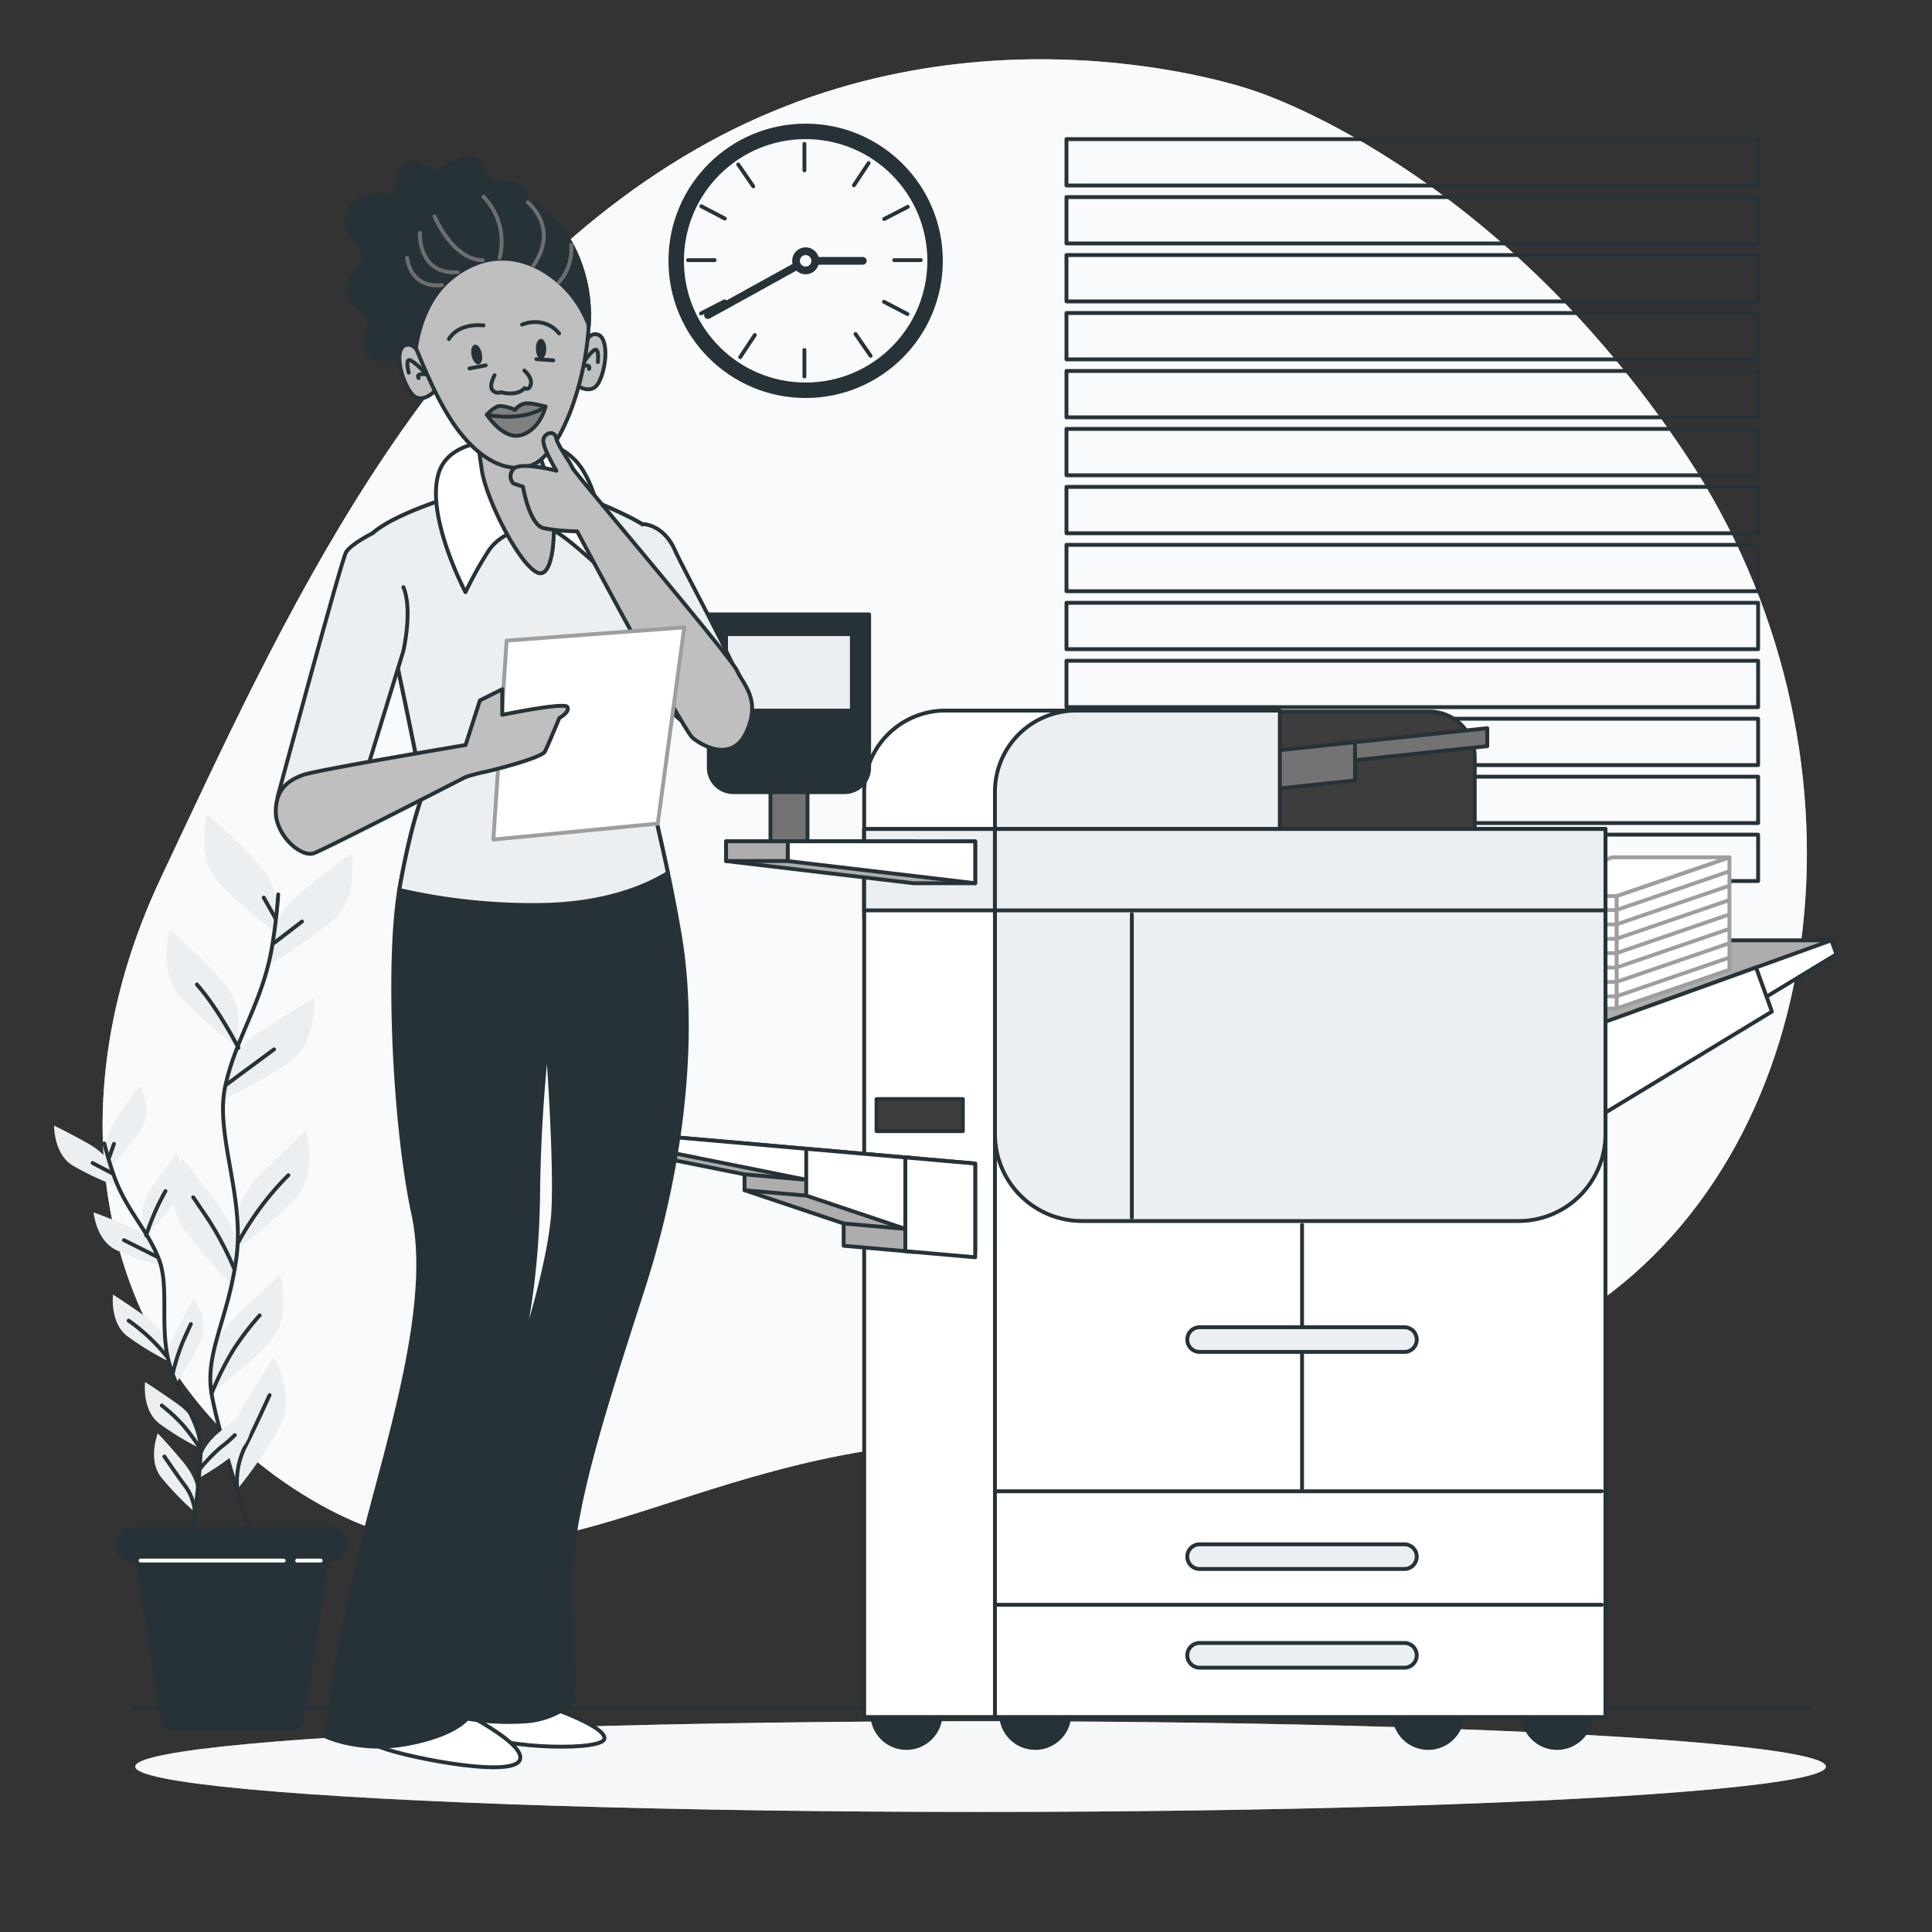 <svg xmlns="http://www.w3.org/2000/svg" viewBox="0 0 500 500"><rect x="0" y="0" width="500" height="500" fill="#333333" stroke="none"/><g id="freepik--background-simple--inject-16"><path d="M324.18,23.36S251.45-2.51,180.05,38.67,72.62,161.59,41.69,227.06,28.56,359.14,83.06,389.51s91.56-14.4,168-16.58,97,8.75,160.47-34.44,74.92-145.2,24.87-220.68S324.18,23.36,324.18,23.36Z" style="fill:#ECEFF1"></path><path d="M324.18,23.36S251.45-2.51,180.05,38.67,72.62,161.59,41.69,227.06,28.56,359.14,83.06,389.51s91.56-14.4,168-16.58,97,8.75,160.47-34.44,74.92-145.2,24.87-220.68S324.18,23.36,324.18,23.36Z" style="fill:#fff;opacity:0.7"></path></g><g id="freepik--Floor--inject-16"><ellipse cx="253.77" cy="457.19" rx="218.77" ry="11.74" style="fill:#ECEFF1"></ellipse><ellipse cx="253.77" cy="457.19" rx="218.77" ry="11.74" style="fill:#fff;opacity:0.5"></ellipse><line x1="35" y1="442" x2="468" y2="442" style="fill:#fff;stroke:#263238;stroke-linecap:round;stroke-linejoin:round"></line></g><g id="freepik--Window--inject-16"><rect x="276" y="36" width="179" height="12" style="fill:none;stroke:#263238;stroke-linecap:round;stroke-linejoin:round"></rect><rect x="276" y="51" width="179" height="12" style="fill:none;stroke:#263238;stroke-linecap:round;stroke-linejoin:round"></rect><rect x="276" y="66" width="179" height="12" style="fill:none;stroke:#263238;stroke-linecap:round;stroke-linejoin:round"></rect><rect x="276" y="81" width="179" height="12" style="fill:none;stroke:#263238;stroke-linecap:round;stroke-linejoin:round"></rect><rect x="276" y="96" width="179" height="12" style="fill:none;stroke:#263238;stroke-linecap:round;stroke-linejoin:round"></rect><rect x="276" y="111" width="179" height="12" style="fill:none;stroke:#263238;stroke-linecap:round;stroke-linejoin:round"></rect><rect x="276" y="126" width="179" height="12" style="fill:none;stroke:#263238;stroke-linecap:round;stroke-linejoin:round"></rect><rect x="276" y="141" width="179" height="12" style="fill:none;stroke:#263238;stroke-linecap:round;stroke-linejoin:round"></rect><rect x="276" y="156" width="179" height="12" style="fill:none;stroke:#263238;stroke-linecap:round;stroke-linejoin:round"></rect><rect x="276" y="171" width="179" height="12" style="fill:none;stroke:#263238;stroke-linecap:round;stroke-linejoin:round"></rect><rect x="276" y="186" width="179" height="12" style="fill:none;stroke:#263238;stroke-linecap:round;stroke-linejoin:round"></rect><rect x="276" y="201" width="179" height="12" style="fill:none;stroke:#263238;stroke-linecap:round;stroke-linejoin:round"></rect><rect x="276" y="216" width="179" height="12" style="fill:none;stroke:#263238;stroke-linecap:round;stroke-linejoin:round"></rect></g><g id="freepik--Plants--inject-16"><path d="M71.43,232.7s0-4.78-6.7-11.48-11-10.53-11-10.53-3.35,11,2.87,17.71a117.42,117.42,0,0,0,14.84,12.92Z" style="fill:#ECEFF1"></path><path d="M61.71,262.59s0-4.79-6.7-11.49-11-10.52-11-10.52-3.35,11,2.87,17.7A117.42,117.42,0,0,0,61.71,271.2Z" style="fill:#ECEFF1"></path><path d="M71,240.86s.5-4.76,7.87-10.72,12.06-9.3,12.06-9.3,2.17,11.3-4.73,17.3A118,118,0,0,1,70.1,249.42Z" style="fill:#ECEFF1"></path><path d="M59.26,276.15s1-4.68,9-9.83,13-8,13-8,1,11.47-6.52,16.72a118.43,118.43,0,0,1-17.21,9.52Z" style="fill:#ECEFF1"></path><path d="M61.47,314.63s0-4.79,6.7-11.49,11-10.52,11-10.52,3.35,11-2.87,17.7a117.69,117.69,0,0,1-14.83,12.92Z" style="fill:#ECEFF1"></path><path d="M61.36,324s.68-4.74-5-12.32-9.4-12-9.4-12-4.88,10.41.33,17.93a118,118,0,0,0,12.84,14.9Z" style="fill:#ECEFF1"></path><path d="M54.75,351.86s0-4.79,6.7-11.49,11-10.53,11-10.53,3.35,11-2.87,17.71a118.19,118.19,0,0,1-14.84,12.92Z" style="fill:#ECEFF1"></path><path d="M59.23,377.09s-1.22-4.63,3.57-12.8,8-13,8-13,6,9.79,1.7,17.85a117.83,117.83,0,0,1-11.07,16.26Z" style="fill:#ECEFF1"></path><path d="M72,231.48a136.55,136.55,0,0,1-1.83,14.86C67.55,260,60.93,268.85,58.28,281.2s5,28.28,2.92,44.16-8.21,24.7-6.45,35.29,11,39.28,11,39.28" style="fill:none;stroke:#263238;stroke-linecap:round;stroke-linejoin:round"></path><line x1="70.94" y1="244.04" x2="78.16" y2="238.49" style="fill:none;stroke:#263238;stroke-linecap:round;stroke-linejoin:round"></line><line x1="71.28" y1="237.66" x2="68.25" y2="232.28" style="fill:none;stroke:#263238;stroke-linecap:round;stroke-linejoin:round"></line><path d="M58.68,280.64s6.05-4.54,12.26-9.07" style="fill:none;stroke:#263238;stroke-linecap:round;stroke-linejoin:round"></path><path d="M61.71,271.2s-5-9.87-10.75-16.42" style="fill:none;stroke:#263238;stroke-linecap:round;stroke-linejoin:round"></path><path d="M61.71,321.44a74.83,74.83,0,0,1,12.92-17.3" style="fill:none;stroke:#263238;stroke-linecap:round;stroke-linejoin:round"></path><path d="M60.53,328.15A84,84,0,0,0,54,315.73c-3.52-5.21-4-5.88-4-5.88" style="fill:none;stroke:#263238;stroke-linecap:round;stroke-linejoin:round"></path><path d="M54.75,360.65a79.76,79.76,0,0,1,5.45-11,70,70,0,0,1,7-9.23" style="fill:none;stroke:#263238;stroke-linecap:round;stroke-linejoin:round"></path><path d="M61.41,385.43a20.49,20.49,0,0,1,1.81-10.6c2.52-4.87,5.37-11.25,6.55-13.77" style="fill:none;stroke:#263238;stroke-linecap:round;stroke-linejoin:round"></path><path d="M27.56,296.63s-.52-3,3-7.93,5.76-7.79,5.76-7.79,3.3,6.53.12,11.41a74.17,74.17,0,0,1-7.9,9.71Z" style="fill:#ECEFF1"></path><path d="M36.9,314.32s-.52-3,3-7.93,5.76-7.8,5.76-7.8,3.3,6.54.12,11.42a75,75,0,0,1-7.9,9.71Z" style="fill:#ECEFF1"></path><path d="M28.71,301.7s-.84-2.93-6.1-5.87S14,291.31,14,291.31s-.14,7.32,4.84,10.34A75.22,75.22,0,0,0,30.21,307Z" style="fill:#ECEFF1"></path><path d="M39.9,322.55s-1.13-2.82-6.68-5.19-9-3.6-9-3.6.64,7.3,5.9,9.77A75.15,75.15,0,0,0,42,327.64Z" style="fill:#ECEFF1"></path><path d="M42.7,346.92s-.52-3-5.45-6.47-8-5.41-8-5.41-.9,7.27,3.73,10.79a75.11,75.11,0,0,0,10.7,6.5Z" style="fill:#ECEFF1"></path><path d="M43.79,352.8s-.94-2.9,1.79-8.27,4.6-8.53,4.6-8.53,4.19,6,1.74,11.28A74.64,74.64,0,0,1,45.48,358Z" style="fill:#ECEFF1"></path><path d="M52.2,377s.34-3,5.06-6.78S65,364.37,65,364.37s1.32,7.21-3.1,11a75.2,75.2,0,0,1-10.32,7.09Z" style="fill:#ECEFF1"></path><path d="M51,369.54s-.52-3-5.45-6.47-8-5.41-8-5.41-.91,7.26,3.72,10.79a74.39,74.39,0,0,0,10.71,6.49Z" style="fill:#ECEFF1"></path><path d="M50.89,385.85s.25-3-3.63-7.64-6.42-7.27-6.42-7.27-2.71,6.8.87,11.38a74.79,74.79,0,0,0,8.71,9Z" style="fill:#ECEFF1"></path><path d="M27,295.93a88,88,0,0,0,2.77,9.12c3.14,8.29,8.25,13.11,11.26,20.57s0,18.27,3,28,7.83,14.6,7.88,21.43-2.66,25.83-2.66,25.83" style="fill:none;stroke:#263238;stroke-linecap:round;stroke-linejoin:round"></path><line x1="29.09" y1="303.68" x2="23.97" y2="300.99" style="fill:none;stroke:#263238;stroke-linecap:round;stroke-linejoin:round"></line><line x1="28.19" y1="299.72" x2="29.5" y2="296.02" style="fill:none;stroke:#263238;stroke-linecap:round;stroke-linejoin:round"></line><path d="M40.75,325.31s-4.28-2.19-8.67-4.36" style="fill:none;stroke:#263238;stroke-linecap:round;stroke-linejoin:round"></path><path d="M37.83,319.72a61.51,61.51,0,0,1,5-11.47" style="fill:none;stroke:#263238;stroke-linecap:round;stroke-linejoin:round"></path><path d="M43.29,351.22a47.52,47.52,0,0,0-10-9.44" style="fill:none;stroke:#263238;stroke-linecap:round;stroke-linejoin:round"></path><path d="M44.75,355.3a53.6,53.6,0,0,1,2.76-8.5c1.65-3.65,1.89-4.12,1.89-4.12" style="fill:none;stroke:#263238;stroke-linecap:round;stroke-linejoin:round"></path><path d="M51.67,380.24a44.73,44.73,0,0,1,5.52-5.73,30.2,30.2,0,0,0,3.58-3.11" style="fill:none;stroke:#263238;stroke-linecap:round;stroke-linejoin:round"></path><path d="M51.91,375.05a52.13,52.13,0,0,0-4.61-6.31,45.41,45.41,0,0,0-5.43-5" style="fill:none;stroke:#263238;stroke-linecap:round;stroke-linejoin:round"></path><path d="M50.42,391.31a13.1,13.1,0,0,0-2.28-6.45c-2.11-2.78-4.59-6.47-5.6-7.92" style="fill:none;stroke:#263238;stroke-linecap:round;stroke-linejoin:round"></path><path d="M75.64,447.37H44.53a2.45,2.45,0,0,1-2.45-2.45L34.37,397H85.81l-7.72,47.92A2.45,2.45,0,0,1,75.64,447.37Z" style="fill:#263238;stroke:#263238;stroke-linecap:round;stroke-linejoin:round"></path><path d="M85.36,403.71h-51a4,4,0,0,1-4-4h0a4,4,0,0,1,4-4h51a4,4,0,0,1,4,4h0A4,4,0,0,1,85.36,403.71Z" style="fill:#263238;stroke:#263238;stroke-linecap:round;stroke-linejoin:round"></path><line x1="36.39" y1="403.88" x2="73.42" y2="403.88" style="fill:none;stroke:#fff;stroke-linecap:round;stroke-linejoin:round"></line><line x1="76.9" y1="403.88" x2="83" y2="403.88" style="fill:none;stroke:#fff;stroke-linecap:round;stroke-linejoin:round"></line></g><g id="freepik--Clock--inject-16"><circle cx="208.5" cy="67.5" r="33.5" style="fill:none;stroke:#263238;stroke-linecap:round;stroke-linejoin:round;stroke-width:4px"></circle><circle cx="208.5" cy="67.5" r="2.49" style="fill:none;stroke:#263238;stroke-linecap:round;stroke-linejoin:round;stroke-width:2px"></circle><line x1="210.99" y1="67.5" x2="223.29" y2="67.5" style="fill:none;stroke:#263238;stroke-linecap:round;stroke-linejoin:round;stroke-width:2px"></line><line x1="206.2" y1="68.84" x2="183.22" y2="81.54" style="fill:none;stroke:#263238;stroke-linecap:round;stroke-linejoin:round;stroke-width:2px"></line><line x1="208.18" y1="37.23" x2="208.18" y2="44.09" style="fill:none;stroke:#263238;stroke-linecap:round;stroke-linejoin:round"></line><line x1="208.18" y1="90.57" x2="208.18" y2="97.43" style="fill:none;stroke:#263238;stroke-linecap:round;stroke-linejoin:round"></line><line x1="178.07" y1="67.33" x2="184.94" y2="67.33" style="fill:none;stroke:#263238;stroke-linecap:round;stroke-linejoin:round"></line><line x1="231.42" y1="67.33" x2="238.28" y2="67.33" style="fill:none;stroke:#263238;stroke-linecap:round;stroke-linejoin:round"></line><line x1="191.56" y1="92.43" x2="195.35" y2="86.71" style="fill:none;stroke:#263238;stroke-linecap:round;stroke-linejoin:round"></line><line x1="221" y1="47.95" x2="224.79" y2="42.22" style="fill:none;stroke:#263238;stroke-linecap:round;stroke-linejoin:round"></line><line x1="181.5" y1="53.38" x2="187.58" y2="56.56" style="fill:none;stroke:#263238;stroke-linecap:round;stroke-linejoin:round"></line><line x1="228.77" y1="78.1" x2="234.85" y2="81.28" style="fill:none;stroke:#263238;stroke-linecap:round;stroke-linejoin:round"></line><line x1="191.05" y1="42.57" x2="194.95" y2="48.22" style="fill:none;stroke:#263238;stroke-linecap:round;stroke-linejoin:round"></line><line x1="221.4" y1="86.44" x2="225.31" y2="92.08" style="fill:none;stroke:#263238;stroke-linecap:round;stroke-linejoin:round"></line><line x1="181.42" y1="81.12" x2="187.52" y2="77.98" style="fill:none;stroke:#263238;stroke-linecap:round;stroke-linejoin:round"></line><line x1="228.83" y1="56.68" x2="234.93" y2="53.53" style="fill:none;stroke:#263238;stroke-linecap:round;stroke-linejoin:round"></line></g><g id="freepik--Device--inject-16"><path d="M244.65,183.9h52.73a0,0,0,0,1,0,0v53.62a0,0,0,0,1,0,0H223.65a0,0,0,0,1,0,0V204.9A21,21,0,0,1,244.65,183.9Z" style="fill:#fff;stroke:#263238;stroke-linecap:round;stroke-linejoin:round"></path><path d="M314.44,184.15h55.44a11.78,11.78,0,0,1,11.78,11.78V444.36a0,0,0,0,1,0,0H314.44a0,0,0,0,1,0,0V184.15A0,0,0,0,1,314.44,184.15Z" style="fill:#3d3d3d;stroke:#263238;stroke-linecap:round;stroke-linejoin:round"></path><polygon points="384.9 193.11 347.05 197.11 347.05 192.46 384.9 188.46 384.9 193.11" style="fill:#737373;stroke:#263238;stroke-linecap:round;stroke-linejoin:round"></polygon><polygon points="350.68 201.98 325.63 204.63 325.63 194.72 350.68 192.08 350.68 201.98" style="fill:#737373;stroke:#263238;stroke-linecap:round;stroke-linejoin:round"></polygon><circle cx="267.92" cy="443.53" r="8.84" style="fill:#263238;stroke:#263238;stroke-linecap:round;stroke-linejoin:round"></circle><circle cx="234.58" cy="443.53" r="8.84" style="fill:#263238;stroke:#263238;stroke-linecap:round;stroke-linejoin:round"></circle><circle cx="402.96" cy="443.53" r="8.84" style="fill:#263238;stroke:#263238;stroke-linecap:round;stroke-linejoin:round"></circle><circle cx="369.62" cy="443.53" r="8.84" style="fill:#263238;stroke:#263238;stroke-linecap:round;stroke-linejoin:round"></circle><rect x="223.65" y="214.54" width="158" height="229.82" style="fill:#fff;stroke:#263238;stroke-linecap:round;stroke-linejoin:round"></rect><polygon points="219.51 298.25 218.34 298.14 172.57 294.14 155.66 292.65 155.66 296.49 192.69 303.92 192.69 308.03 218.34 316.64 218.34 322.4 236.42 323.99 236.42 322.71 236.42 299.73 219.51 298.25" style="fill:#adadad;stroke:#263238;stroke-linecap:round;stroke-linejoin:round"></polygon><line x1="155.66" y1="296.48" x2="171.62" y2="297.88" style="fill:none;stroke:#263238;stroke-linecap:round;stroke-linejoin:round"></line><line x1="192.69" y1="303.92" x2="207.68" y2="305.24" style="fill:none;stroke:#263238;stroke-linecap:round;stroke-linejoin:round"></line><line x1="192.69" y1="308.03" x2="208.65" y2="309.42" style="fill:none;stroke:#263238;stroke-linecap:round;stroke-linejoin:round"></line><line x1="218.34" y1="316.64" x2="233.87" y2="318" style="fill:none;stroke:#263238;stroke-linecap:round;stroke-linejoin:round"></line><polygon points="171.62 297.88 208.77 305.34 208.77 297.31 171.62 294.05 171.62 297.88" style="fill:#fff;stroke:#263238;stroke-linecap:round;stroke-linejoin:round"></polygon><polygon points="208.65 309.42 252.38 324.11 252.38 301.13 208.65 297.3 208.65 309.42" style="fill:#fff;stroke:#263238;stroke-linecap:round;stroke-linejoin:round"></polygon><polygon points="234.3 323.8 252.38 325.38 252.38 301.13 234.3 299.54 234.3 323.8" style="fill:#fff;stroke:#263238;stroke-linecap:round;stroke-linejoin:round"></polygon><rect x="223.65" y="214.54" width="158" height="21.07" style="fill:#ECEFF1;stroke:#263238;stroke-linecap:round;stroke-linejoin:round"></rect><rect x="226.85" y="284.44" width="22.34" height="8.3" style="fill:#3d3d3d;stroke:#263238;stroke-linecap:round;stroke-linejoin:round"></rect><polygon points="473.97 243.35 439.43 243.35 390.27 260.5 390.27 278.38 473.97 243.35" style="fill:#adadad;stroke:#263238;stroke-linecap:round;stroke-linejoin:round"></polygon><polygon points="475.27 246.95 428.49 275.34 423.51 261.53 473.97 243.35 475.27 246.95" style="fill:#fff;stroke:#263238;stroke-linecap:round;stroke-linejoin:round"></polygon><polygon points="458.57 261.79 411.79 290.18 404 268.56 454.46 250.38 458.57 261.79" style="fill:#fff;stroke:#263238;stroke-linecap:round;stroke-linejoin:round"></polygon><rect x="388.43" y="231.91" width="30.01" height="29.1" style="fill:#fff;stroke:#9e9e9e;stroke-linecap:round;stroke-linejoin:round"></rect><line x1="388.55" y1="235.52" x2="418.27" y2="235.52" style="fill:none;stroke:#9e9e9e;stroke-linecap:round;stroke-linejoin:round"></line><line x1="388.55" y1="239.24" x2="418.27" y2="239.24" style="fill:none;stroke:#9e9e9e;stroke-linecap:round;stroke-linejoin:round"></line><line x1="388.55" y1="242.96" x2="418.27" y2="242.96" style="fill:none;stroke:#9e9e9e;stroke-linecap:round;stroke-linejoin:round"></line><line x1="388.55" y1="246.68" x2="418.27" y2="246.68" style="fill:none;stroke:#9e9e9e;stroke-linecap:round;stroke-linejoin:round"></line><line x1="388.55" y1="250.4" x2="418.27" y2="250.4" style="fill:none;stroke:#9e9e9e;stroke-linecap:round;stroke-linejoin:round"></line><line x1="388.55" y1="254.13" x2="418.27" y2="254.13" style="fill:none;stroke:#9e9e9e;stroke-linecap:round;stroke-linejoin:round"></line><line x1="388.55" y1="257.85" x2="418.27" y2="257.85" style="fill:none;stroke:#9e9e9e;stroke-linecap:round;stroke-linejoin:round"></line><polygon points="447.58 250.98 418.4 260.98 418.4 231.88 447.58 221.88 447.58 250.98" style="fill:#fff;stroke:#9e9e9e;stroke-linecap:round;stroke-linejoin:round"></polygon><line x1="418.51" y1="235.45" x2="447.41" y2="225.55" style="fill:none;stroke:#9e9e9e;stroke-linecap:round;stroke-linejoin:round"></line><line x1="418.51" y1="239.17" x2="447.41" y2="229.27" style="fill:none;stroke:#9e9e9e;stroke-linecap:round;stroke-linejoin:round"></line><line x1="418.51" y1="242.89" x2="447.41" y2="232.99" style="fill:none;stroke:#9e9e9e;stroke-linecap:round;stroke-linejoin:round"></line><line x1="418.51" y1="246.61" x2="447.41" y2="236.71" style="fill:none;stroke:#9e9e9e;stroke-linecap:round;stroke-linejoin:round"></line><line x1="418.51" y1="250.34" x2="447.41" y2="240.44" style="fill:none;stroke:#9e9e9e;stroke-linecap:round;stroke-linejoin:round"></line><line x1="418.51" y1="254.06" x2="447.41" y2="244.16" style="fill:none;stroke:#9e9e9e;stroke-linecap:round;stroke-linejoin:round"></line><line x1="418.51" y1="257.78" x2="447.41" y2="247.88" style="fill:none;stroke:#9e9e9e;stroke-linecap:round;stroke-linejoin:round"></line><polygon points="447.58 221.88 417.24 221.88 388.43 231.91 418.4 231.88 447.58 221.88" style="fill:#fff;stroke:#9e9e9e;stroke-linecap:round;stroke-linejoin:round"></polygon><rect x="257.49" y="214.54" width="158" height="229.82" style="fill:#fff;stroke:#263238;stroke-linecap:round;stroke-linejoin:round"></rect><path d="M278.49,183.9h52.73a0,0,0,0,1,0,0v53.62a0,0,0,0,1,0,0H257.49a0,0,0,0,1,0,0V204.9A21,21,0,0,1,278.49,183.9Z" style="fill:#ECEFF1;stroke:#263238;stroke-linecap:round;stroke-linejoin:round"></path><path d="M257.49,214.54h158a0,0,0,0,1,0,0v79A22.5,22.5,0,0,1,393,316H280a22.5,22.5,0,0,1-22.5-22.5v-79A0,0,0,0,1,257.49,214.54Z" style="fill:#ECEFF1;stroke:#263238;stroke-linecap:round;stroke-linejoin:round"></path><rect x="257.49" y="214.54" width="158" height="21.07" style="fill:#ECEFF1;stroke:#263238;stroke-linecap:round;stroke-linejoin:round"></rect><line x1="292.92" y1="236.56" x2="292.92" y2="315.08" style="fill:none;stroke:#263238;stroke-linecap:round;stroke-linejoin:round"></line><line x1="336.97" y1="317" x2="336.97" y2="385.9" style="fill:none;stroke:#263238;stroke-linecap:round;stroke-linejoin:round"></line><line x1="257.49" y1="385.94" x2="414.53" y2="385.94" style="fill:none;stroke:#263238;stroke-linecap:round;stroke-linejoin:round"></line><line x1="257.49" y1="415.31" x2="414.53" y2="415.31" style="fill:none;stroke:#263238;stroke-linecap:round;stroke-linejoin:round"></line><path d="M363.46,349.88h-53a3.19,3.19,0,0,1-3.19-3.2h0a3.19,3.19,0,0,1,3.19-3.19h53a3.19,3.19,0,0,1,3.19,3.19h0A3.19,3.19,0,0,1,363.46,349.88Z" style="fill:#ECEFF1;stroke:#263238;stroke-linecap:round;stroke-linejoin:round"></path><path d="M363.46,406.05h-53a3.19,3.19,0,0,1-3.19-3.19h0a3.19,3.19,0,0,1,3.19-3.19h53a3.19,3.19,0,0,1,3.19,3.19h0A3.19,3.19,0,0,1,363.46,406.05Z" style="fill:#ECEFF1;stroke:#263238;stroke-linecap:round;stroke-linejoin:round"></path><path d="M363.46,431.59h-53a3.19,3.19,0,0,1-3.19-3.19h0a3.19,3.19,0,0,1,3.19-3.2h53a3.19,3.19,0,0,1,3.19,3.2h0A3.19,3.19,0,0,1,363.46,431.59Z" style="fill:#ECEFF1;stroke:#263238;stroke-linecap:round;stroke-linejoin:round"></path><rect x="199.4" y="201.77" width="9.58" height="17.24" style="fill:#737373;stroke:#263238;stroke-linecap:round;stroke-linejoin:round"></rect><path d="M183.44,159h41.49a0,0,0,0,1,0,0v39.63A6.33,6.33,0,0,1,218.6,205H189.77a6.33,6.33,0,0,1-6.33-6.33V159A0,0,0,0,1,183.44,159Z" style="fill:#263238;stroke:#263238;stroke-linecap:round;stroke-linejoin:round"></path><rect x="187.9" y="164.11" width="32.56" height="19.79" style="fill:#ECEFF1;stroke:#263238;stroke-linecap:round;stroke-linejoin:round"></rect><polygon points="236.42 218.08 236.42 217.73 187.91 217.73 187.91 222.84 236.42 228.58 252.38 228.58 252.38 217.73 236.42 218.08" style="fill:#adadad;stroke:#263238;stroke-linecap:round;stroke-linejoin:round"></polygon><polygon points="203.86 222.84 252.38 228.58 252.38 217.73 203.86 217.73 203.86 222.84" style="fill:#fff;stroke:#263238;stroke-linecap:round;stroke-linejoin:round"></polygon><rect x="187.9" y="217.73" width="15.96" height="5.11" style="fill:#adadad;stroke:#263238;stroke-linecap:round;stroke-linejoin:round"></rect></g><g id="freepik--Character--inject-16"><path d="M139.32,440.79s16.88,5.44,17.13,9-26.53,2.65-32-.95S139.32,440.79,139.32,440.79Z" style="fill:#fff;stroke:#263238;stroke-linecap:round;stroke-linejoin:round"></path><path d="M113.39,439.9s23.52,10.82,21.09,15.69-33-1.55-37-3.86S113.39,439.9,113.39,439.9Z" style="fill:#fff;stroke:#263238;stroke-linecap:round;stroke-linejoin:round"></path><path d="M93.89,399c6.93-27.34,18.1-61.62,13.1-84.73s-6.94-66.25-3.47-85.13,5.78-21.95,5.78-24.26S102,168.28,102,168.28s-10.4-22-7.32-28.12,24.65-12.71,30.81-13.87,21.57.77,21.57.77,18.49,6.94,20.8,10,0,14.64,0,19.64-.77,5,0,6.94,4.62,5.39,4.24,13.09-4.62,15-5,20,5,22.34,8.86,45.45,1.85,56-9.7,91.77-19,59.51-18.59,78,.81,28.54.81,28.54a21.81,21.81,0,0,1-13.35,5.06,65.43,65.43,0,0,1-14.25-.77s-3.08,4.24-15.41,6.55-21.18-1.93-21.18-1.93A435.49,435.49,0,0,1,93.89,399Zm49.3-85.5c.77-13.48-1.54-44-1.54-44a401.35,401.35,0,0,0-2.39,40.29c-.38,24.65-4.54,39.16-4.54,40.7C134.72,350.46,142.42,327,143.19,313.49Z" style="fill:#263238;stroke:#263238;stroke-linecap:round;stroke-linejoin:round"></path><path d="M174.62,142.28c-3-6.67-8.34-6.67-8.34-6.67v.14c-5.1-3.39-19.23-8.69-19.23-8.69s-15.4-1.92-21.57-.77S97.74,134,94.66,140.16,102,168.28,102,168.28s7.32,34.28,7.32,36.59-2.31,5.39-5.78,24.26c-.07.39-.14.79-.2,1.19a153.69,153.69,0,0,0,39.1,3.82c15.07-.65,24.8-4.77,30.41-8.22-3.11-14.77-6.05-25.4-5.76-29.14s2.85-9,4.2-14.71c4.85,4.48,10.32,9,12.68,9.21,4.7.35,9-5,9.67-8.67S177.62,149,174.62,142.28Z" style="fill:#ECEFF1;stroke:#263238;stroke-linecap:round;stroke-linejoin:round"></path><path d="M96.55,137.92s-5.78,2.89-7,5-17.75,63.48-17.75,63.48L92,208.83l12.39-40.37s2.48-10.73,0-16.51" style="fill:#ECEFF1;stroke:#263238;stroke-linecap:round;stroke-linejoin:round"></path><path d="M136.64,114.35a15.54,15.54,0,0,1,14.64,8.09c5.39,9.25,6.16,26.58,6.16,26.58s-10.78-10.4-14.63-11.94-12.71-.39-16.57,5.78a98.72,98.72,0,0,0-5.77,10.4s-10.4-19.65-6.94-30.82S136.64,114.35,136.64,114.35Z" style="fill:#fff;stroke:#263238;stroke-linecap:round;stroke-linejoin:round"></path><path d="M138.18,107.42s-1.15,3.47,2.7,13.87,3.08,28.5-1.54,27-13.48-18.87-14.64-26.58-2.31-17.33-2.31-17.33Z" style="fill:#bfbfbf;stroke:#263238;stroke-linecap:round;stroke-linejoin:round"></path><path d="M111.77,44.22s-5.38-3.69-7.65-1.14-.85,6.23-1.7,7.37-9.35-2-11.9,4,4.54,9.63,3.4,12.75-4.25,4.81-3.68,8.5,6,5.38,5.38,8.21-2.26,6.51.85,8.5,8-1.48,9.55.82,7.16,4.84,10,2.86,5-5,6-4,9,3.46,10.11,1.48,1.7-6.23,3.4-7.36,6.23-2.27,5.66-6-4.81-5.38-4-8.78,2.83-7.93,2-9.92S135,60.36,135,57.81s2.55-6.8.29-9.06-7.08-.85-8.78-2.27-1.7-5.66-5.1-5.66S113.75,44.78,111.77,44.22Z" style="fill:#263238;stroke:#263238;stroke-linecap:round;stroke-linejoin:round"></path><path d="M109.1,92.74s-1.67-4.58-4.37-3.33-1,8.75,1.66,12.29,6.46-.84,6.46-.84Z" style="fill:#bfbfbf;stroke:#263238;stroke-linecap:round;stroke-linejoin:round"></path><path d="M105.78,96.44s-.93-3.49.24-3.25,4.42,3.72,4.42,3.72-3-.47-2.1.93" style="fill:none;stroke:#263238;stroke-linecap:round;stroke-linejoin:round"></path><path d="M150.87,90.57s.92-4.79,3.79-4,2.41,8.46.3,12.39-6.5.2-6.5.2Z" style="fill:#bfbfbf;stroke:#263238;stroke-linecap:round;stroke-linejoin:round"></path><path d="M154.73,93.69s.37-3.59-.75-3.17-3.77,4.37-3.77,4.37,2.91-.94,2.22.59" style="fill:none;stroke:#263238;stroke-linecap:round;stroke-linejoin:round"></path><path d="M112.47,56l-.08.06c-10.35,8.65-9.22,23.44-4.45,34.75,2.7,6.4,5.28,12.53,9.09,18.33,4.79,7.29,12.47,14,20.38,11.31s15.2-23.73,15-39.55c-.12-9.09-3.64-19.1-10.52-25.37a20.49,20.49,0,0,0-13.39-5.2A26.43,26.43,0,0,0,112.47,56Z" style="fill:#bfbfbf;stroke:#263238;stroke-linecap:round;stroke-linejoin:round"></path><line x1="121.5" y1="95.36" x2="125.71" y2="94.55" style="fill:none;stroke:#263238;stroke-linecap:round;stroke-linejoin:round"></line><line x1="138.82" y1="92.94" x2="143.19" y2="93.26" style="fill:none;stroke:#263238;stroke-linecap:round;stroke-linejoin:round"></line><path d="M128,97.12s-1.45,2.49-.62,3.74a1.9,1.9,0,0,0,2.29.63,8,8,0,0,0,3.75.21c1.87-.42,2.29-1.25,2.29-1.25s1.24.83,1.66-1-1.66-3.54-1.66-3.54" style="fill:none;stroke:#263238;stroke-linecap:round;stroke-linejoin:round"></path><path d="M126,107.32s4.37,6.87,9.16,5.2,6-7.29,6-7.29A25.45,25.45,0,0,1,126,107.32Z" style="fill:gray;stroke:#263238;stroke-linecap:round;stroke-linejoin:round"></path><path d="M126,107.32s9.16,2.08,15.2-2.09c0,0-3.54-1-5.21-.83a4.38,4.38,0,0,0-2.7,1.67,12.07,12.07,0,0,0-3.75-1C128,105,126,107.32,126,107.32Z" style="fill:gray;stroke:#263238;stroke-linecap:round;stroke-linejoin:round"></path><path d="M141.38,90.26c0,1.43-.55,2.61-1.3,2.62s-1.37-1.13-1.4-2.57.55-2.61,1.3-2.62S141.35,88.82,141.38,90.26Z" style="fill:#263238"></path><path d="M124.69,91.47c.3,1.4-.06,2.67-.79,2.82s-1.55-.87-1.85-2.27.07-2.67.8-2.82S124.4,90.06,124.69,91.47Z" style="fill:#263238"></path><path d="M116.18,87.75s2.08-4.17,8.95-3.54" style="fill:none;stroke:#263238;stroke-linecap:round;stroke-linejoin:round"></path><path d="M135.12,84s5.62-2.5,9.58,2.29" style="fill:none;stroke:#263238;stroke-linecap:round;stroke-linejoin:round"></path><path d="M141.88,55.51a20.49,20.49,0,0,0-13.39-5.2,26.43,26.43,0,0,0-16,5.67l-.08.06c-10.12,8.46-9.26,22.79-4.76,34,.54-3.79,2.44-12.48,9-17.89,8.54-7.08,17.07-5.83,22.9-2.71a27.59,27.59,0,0,1,12.84,14.83c.06-1.15.08-2.28.07-3.38C152.28,71.79,148.76,61.78,141.88,55.51Z" style="fill:#263238;stroke:#263238;stroke-linecap:round;stroke-linejoin:round"></path><path d="M105.35,66.72s.63,7.91,9,7.08" style="fill:none;stroke:#6e6e6e;stroke-linecap:round;stroke-linejoin:round"></path><path d="M108.68,60.27s-.62,10.82,9.79,10.2" style="fill:none;stroke:#6e6e6e;stroke-linecap:round;stroke-linejoin:round"></path><path d="M112.47,56S117,67.14,124.92,67.35" style="fill:none;stroke:#6e6e6e;stroke-linecap:round;stroke-linejoin:round"></path><path d="M125.13,50.9a16.75,16.75,0,0,1,4.16,15.82" style="fill:none;stroke:#6e6e6e;stroke-linecap:round;stroke-linejoin:round"></path><path d="M136.58,52.36S144.9,58.81,138,68.8" style="fill:none;stroke:#6e6e6e;stroke-linecap:round;stroke-linejoin:round"></path><path d="M144.7,73a12.9,12.9,0,0,0,3.12-9.58" style="fill:none;stroke:#6e6e6e;stroke-linecap:round;stroke-linejoin:round"></path><path d="M144,121.82s-9.49-2.47-11.14-.41a2.72,2.72,0,0,0,0,3.71l2.48.83s1.65,9.91,5.36,10.73a48,48,0,0,0,8.67.83s27.4,51.36,29.87,53.42,10.32,6.61,14-1.65-.82-12-2.47-15.68-42.26-51.36-42.67-52.6-3.78-5.66-4.19-7.72-3.3-1.24-3.3.83S144,121.82,144,121.82Z" style="fill:#bfbfbf;stroke:#263238;stroke-linecap:round;stroke-linejoin:round"></path><polygon points="131.11 165.79 127.68 217.27 170.23 213.15 177.09 162.36 131.11 165.79" style="fill:#fff;stroke:#9e9e9e;stroke-linecap:round;stroke-linejoin:round"></polygon><path d="M120.49,192.81l3.71-11.55,5.78-2.89V185s16-3.3,16.83-2.06-2.06,2.89-2.06,2.89-2.89,7-3.72,8.66-13.94,5-16,5.37a44.58,44.58,0,0,0-4.54,1.24S84.57,219.56,81.27,220.8s-9.9-4.54-9.9-10.73,3.71-8.26,7-9.5S120.49,192.81,120.49,192.81Z" style="fill:#bfbfbf;stroke:#263238;stroke-linecap:round;stroke-linejoin:round"></path></g></svg>